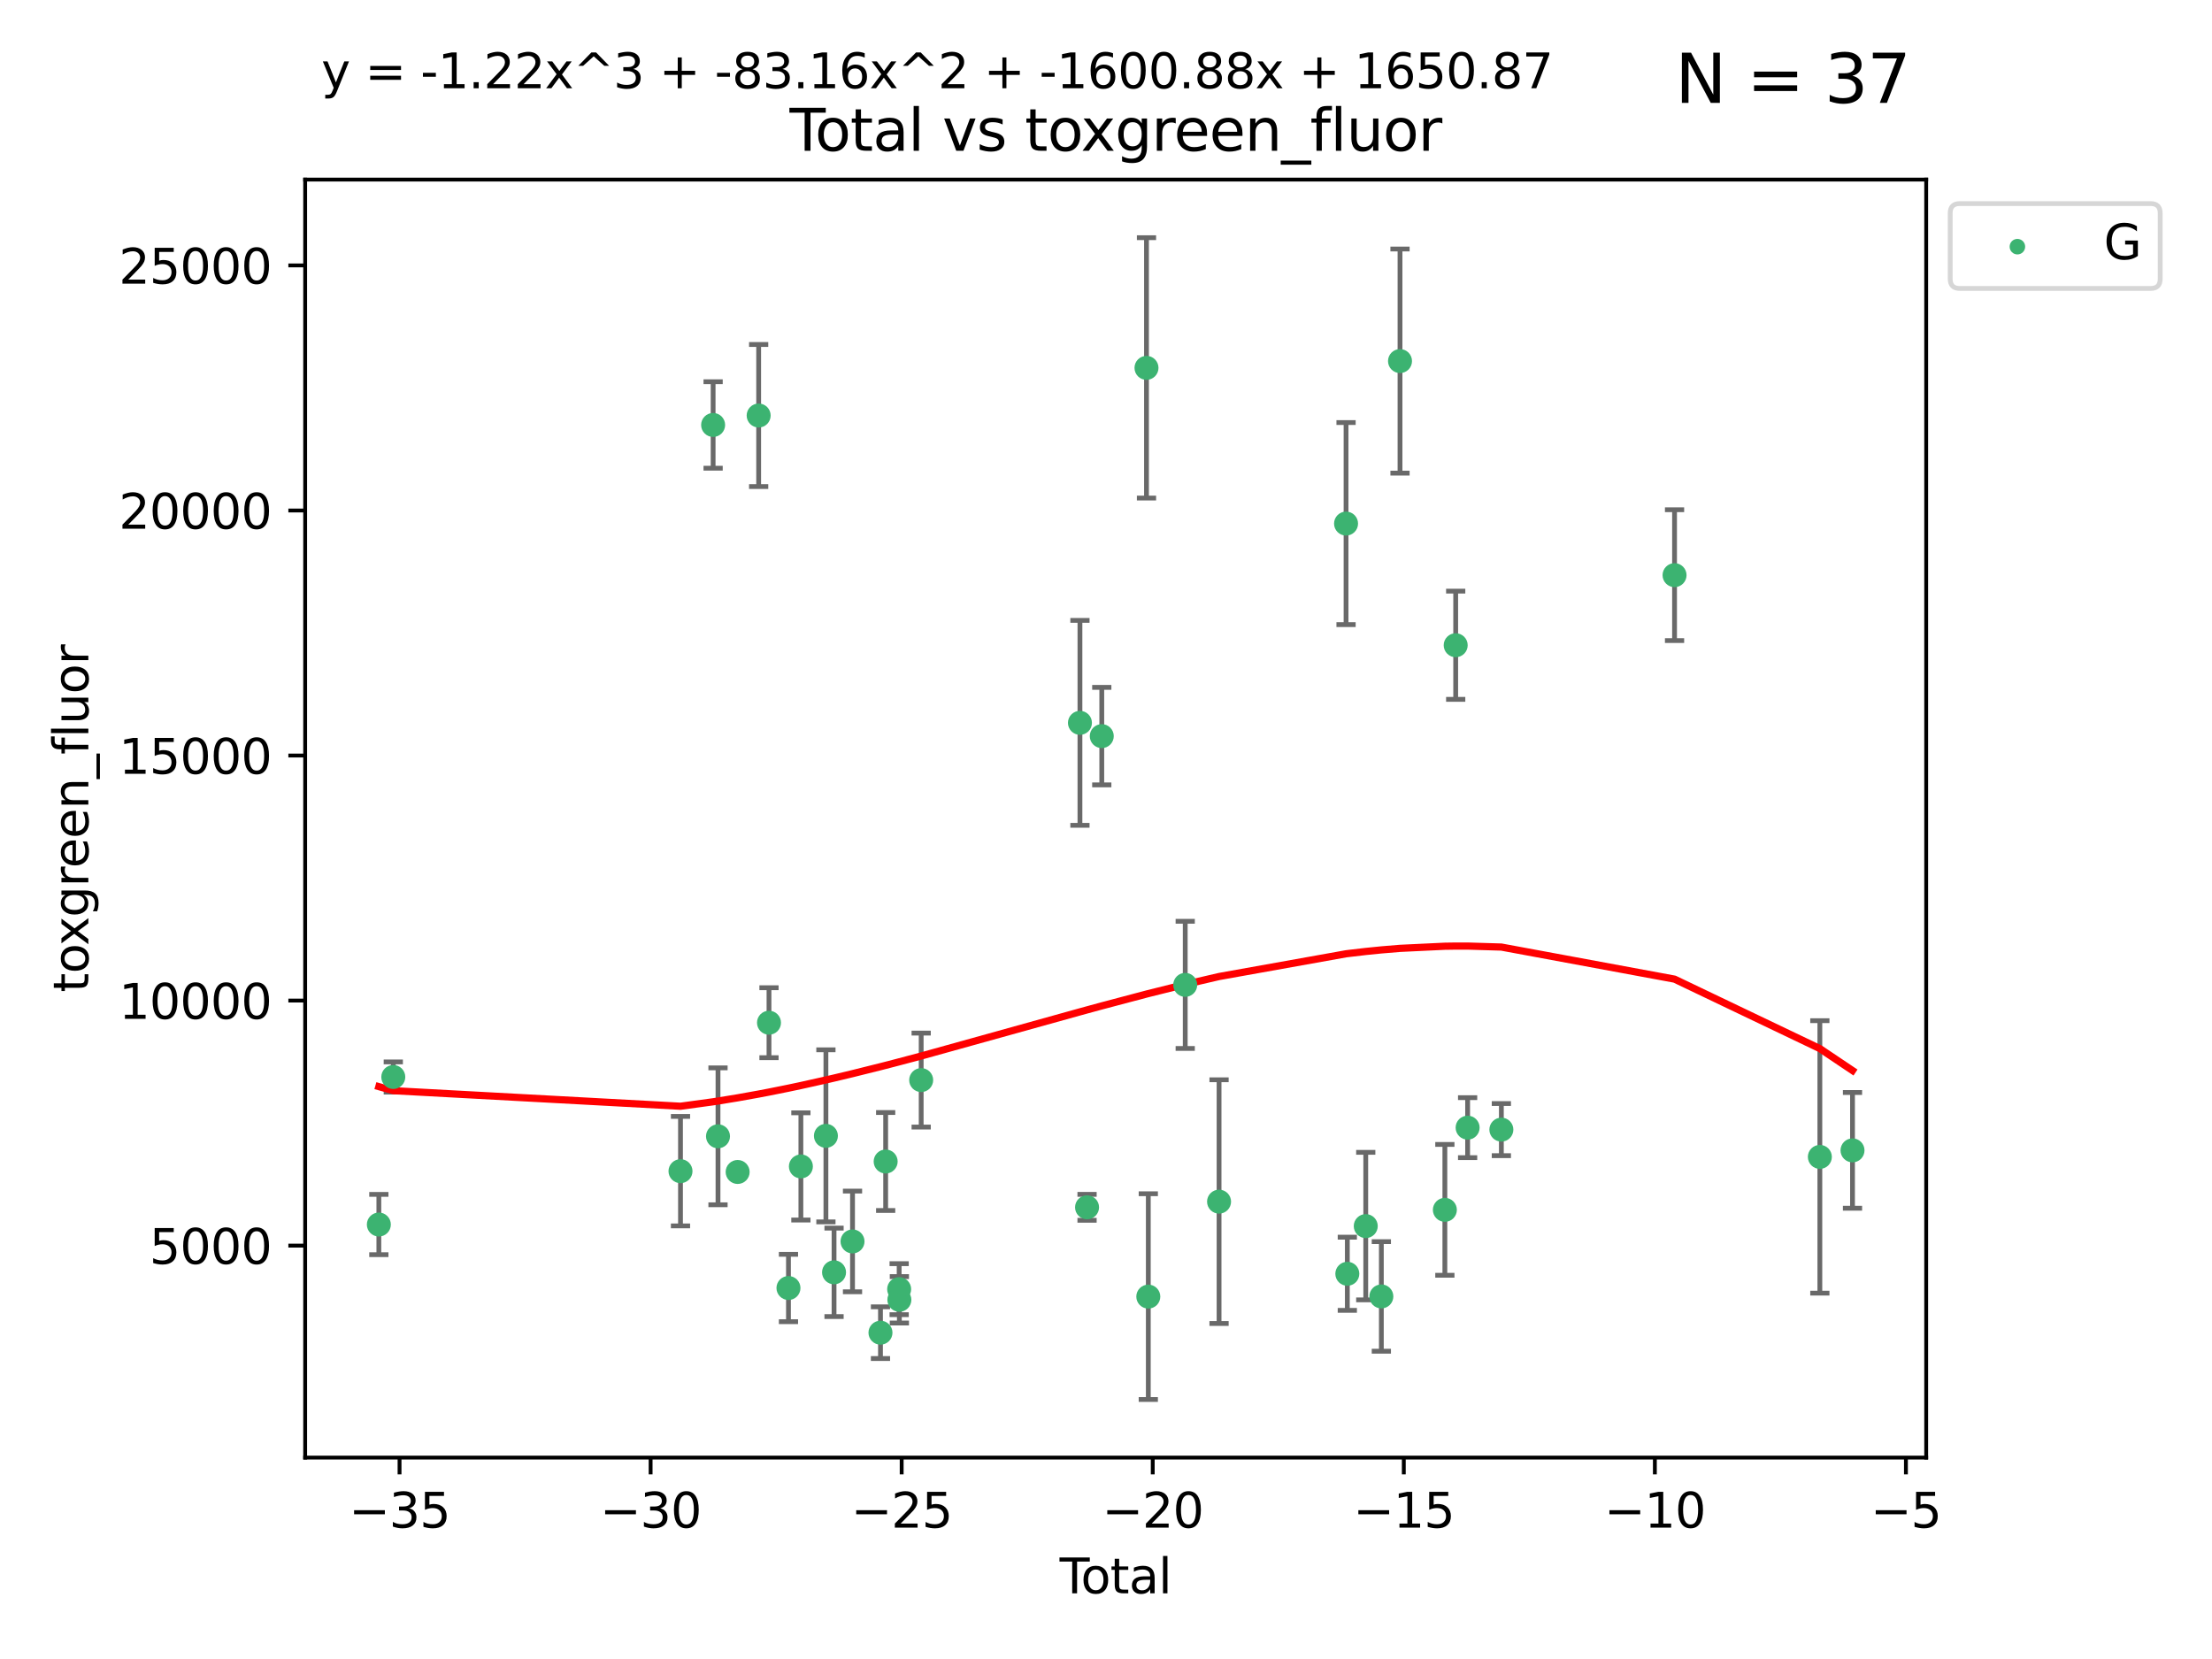 <?xml version="1.0" encoding="utf-8" standalone="no"?>
<!DOCTYPE svg PUBLIC "-//W3C//DTD SVG 1.1//EN"
  "http://www.w3.org/Graphics/SVG/1.1/DTD/svg11.dtd">
<svg xmlns:xlink="http://www.w3.org/1999/xlink" width="460.8pt" height="345.6pt" viewBox="0 0 460.8 345.6" xmlns="http://www.w3.org/2000/svg" version="1.1">
 <defs>
  <style type="text/css">*{stroke-linejoin: round; stroke-linecap: butt}</style>
 </defs>
 <g id="figure_1">
  <g id="patch_1">
   <path d="M 0 345.6 
L 460.8 345.6 
L 460.8 0 
L 0 0 
z
" style="fill: #ffffff"/>
  </g>
  <g id="axes_1">
   <g id="patch_2">
    <path d="M 63.571 303.64 
L 401.26 303.64 
L 401.26 37.411 
L 63.571 37.411 
z
" style="fill: #ffffff"/>
   </g>
   <g id="PathCollection_1">
    <defs>
     <path id="mc16c657d2b" d="M 0 1.118 
C 0.297 1.118 0.581 1 0.791 0.791 
C 1 0.581 1.118 0.297 1.118 0 
C 1.118 -0.297 1 -0.581 0.791 -0.791 
C 0.581 -1 0.297 -1.118 0 -1.118 
C -0.297 -1.118 -0.581 -1 -0.791 -0.791 
C -1 -0.581 -1.118 -0.297 -1.118 0 
C -1.118 0.297 -1 0.581 -0.791 0.791 
C -0.581 1 -0.297 1.118 0 1.118 
z
" style="stroke: #3cb371"/>
    </defs>
    <g clip-path="url(#p26bf1cba17)">
     <use xlink:href="#mc16c657d2b" x="78.921" y="255.092" style="fill: #3cb371; stroke: #3cb371"/>
     <use xlink:href="#mc16c657d2b" x="81.93" y="224.358" style="fill: #3cb371; stroke: #3cb371"/>
     <use xlink:href="#mc16c657d2b" x="141.76" y="243.976" style="fill: #3cb371; stroke: #3cb371"/>
     <use xlink:href="#mc16c657d2b" x="148.556" y="88.526" style="fill: #3cb371; stroke: #3cb371"/>
     <use xlink:href="#mc16c657d2b" x="149.573" y="236.713" style="fill: #3cb371; stroke: #3cb371"/>
     <use xlink:href="#mc16c657d2b" x="153.665" y="244.142" style="fill: #3cb371; stroke: #3cb371"/>
     <use xlink:href="#mc16c657d2b" x="158.042" y="86.56" style="fill: #3cb371; stroke: #3cb371"/>
     <use xlink:href="#mc16c657d2b" x="160.196" y="213.05" style="fill: #3cb371; stroke: #3cb371"/>
     <use xlink:href="#mc16c657d2b" x="164.252" y="268.315" style="fill: #3cb371; stroke: #3cb371"/>
     <use xlink:href="#mc16c657d2b" x="166.84" y="242.987" style="fill: #3cb371; stroke: #3cb371"/>
     <use xlink:href="#mc16c657d2b" x="172.053" y="236.618" style="fill: #3cb371; stroke: #3cb371"/>
     <use xlink:href="#mc16c657d2b" x="173.747" y="265.048" style="fill: #3cb371; stroke: #3cb371"/>
     <use xlink:href="#mc16c657d2b" x="177.596" y="258.614" style="fill: #3cb371; stroke: #3cb371"/>
     <use xlink:href="#mc16c657d2b" x="183.419" y="277.623" style="fill: #3cb371; stroke: #3cb371"/>
     <use xlink:href="#mc16c657d2b" x="184.499" y="241.963" style="fill: #3cb371; stroke: #3cb371"/>
     <use xlink:href="#mc16c657d2b" x="187.311" y="268.556" style="fill: #3cb371; stroke: #3cb371"/>
     <use xlink:href="#mc16c657d2b" x="187.355" y="270.773" style="fill: #3cb371; stroke: #3cb371"/>
     <use xlink:href="#mc16c657d2b" x="191.898" y="225.001" style="fill: #3cb371; stroke: #3cb371"/>
     <use xlink:href="#mc16c657d2b" x="224.972" y="150.582" style="fill: #3cb371; stroke: #3cb371"/>
     <use xlink:href="#mc16c657d2b" x="226.453" y="251.506" style="fill: #3cb371; stroke: #3cb371"/>
     <use xlink:href="#mc16c657d2b" x="229.52" y="153.348" style="fill: #3cb371; stroke: #3cb371"/>
     <use xlink:href="#mc16c657d2b" x="238.835" y="76.634" style="fill: #3cb371; stroke: #3cb371"/>
     <use xlink:href="#mc16c657d2b" x="239.213" y="270.106" style="fill: #3cb371; stroke: #3cb371"/>
     <use xlink:href="#mc16c657d2b" x="246.904" y="205.165" style="fill: #3cb371; stroke: #3cb371"/>
     <use xlink:href="#mc16c657d2b" x="253.952" y="250.324" style="fill: #3cb371; stroke: #3cb371"/>
     <use xlink:href="#mc16c657d2b" x="280.407" y="109.072" style="fill: #3cb371; stroke: #3cb371"/>
     <use xlink:href="#mc16c657d2b" x="280.673" y="265.351" style="fill: #3cb371; stroke: #3cb371"/>
     <use xlink:href="#mc16c657d2b" x="284.511" y="255.417" style="fill: #3cb371; stroke: #3cb371"/>
     <use xlink:href="#mc16c657d2b" x="287.76" y="270.07" style="fill: #3cb371; stroke: #3cb371"/>
     <use xlink:href="#mc16c657d2b" x="291.648" y="75.219" style="fill: #3cb371; stroke: #3cb371"/>
     <use xlink:href="#mc16c657d2b" x="300.991" y="252.032" style="fill: #3cb371; stroke: #3cb371"/>
     <use xlink:href="#mc16c657d2b" x="303.248" y="134.414" style="fill: #3cb371; stroke: #3cb371"/>
     <use xlink:href="#mc16c657d2b" x="305.733" y="234.911" style="fill: #3cb371; stroke: #3cb371"/>
     <use xlink:href="#mc16c657d2b" x="312.761" y="235.32" style="fill: #3cb371; stroke: #3cb371"/>
     <use xlink:href="#mc16c657d2b" x="348.839" y="119.815" style="fill: #3cb371; stroke: #3cb371"/>
     <use xlink:href="#mc16c657d2b" x="379.109" y="241.003" style="fill: #3cb371; stroke: #3cb371"/>
     <use xlink:href="#mc16c657d2b" x="385.911" y="239.643" style="fill: #3cb371; stroke: #3cb371"/>
    </g>
   </g>
   <g id="matplotlib.axis_1">
    <g id="xtick_1">
     <g id="line2d_1">
      <defs>
       <path id="m0d7cc817d5" d="M 0 0 
L 0 3.5 
" style="stroke: #000000; stroke-width: 0.8"/>
      </defs>
      <g>
       <use xlink:href="#m0d7cc817d5" x="83.232" y="303.64" style="stroke: #000000; stroke-width: 0.8"/>
      </g>
     </g>
     <g id="text_1">
      <!-- −35 -->
      <g transform="translate(72.68 318.238)scale(0.1 -0.1)">
       <defs>
        <path id="DejaVuSans-2212" d="M 678 2272 
L 4684 2272 
L 4684 1741 
L 678 1741 
L 678 2272 
z
" transform="scale(0.016)"/>
        <path id="DejaVuSans-33" d="M 2597 2516 
Q 3050 2419 3304 2112 
Q 3559 1806 3559 1356 
Q 3559 666 3084 287 
Q 2609 -91 1734 -91 
Q 1441 -91 1130 -33 
Q 819 25 488 141 
L 488 750 
Q 750 597 1062 519 
Q 1375 441 1716 441 
Q 2309 441 2620 675 
Q 2931 909 2931 1356 
Q 2931 1769 2642 2001 
Q 2353 2234 1838 2234 
L 1294 2234 
L 1294 2753 
L 1863 2753 
Q 2328 2753 2575 2939 
Q 2822 3125 2822 3475 
Q 2822 3834 2567 4026 
Q 2313 4219 1838 4219 
Q 1578 4219 1281 4162 
Q 984 4106 628 3988 
L 628 4550 
Q 988 4650 1302 4700 
Q 1616 4750 1894 4750 
Q 2613 4750 3031 4423 
Q 3450 4097 3450 3541 
Q 3450 3153 3228 2886 
Q 3006 2619 2597 2516 
z
" transform="scale(0.016)"/>
        <path id="DejaVuSans-35" d="M 691 4666 
L 3169 4666 
L 3169 4134 
L 1269 4134 
L 1269 2991 
Q 1406 3038 1543 3061 
Q 1681 3084 1819 3084 
Q 2600 3084 3056 2656 
Q 3513 2228 3513 1497 
Q 3513 744 3044 326 
Q 2575 -91 1722 -91 
Q 1428 -91 1123 -41 
Q 819 9 494 109 
L 494 744 
Q 775 591 1075 516 
Q 1375 441 1709 441 
Q 2250 441 2565 725 
Q 2881 1009 2881 1497 
Q 2881 1984 2565 2268 
Q 2250 2553 1709 2553 
Q 1456 2553 1204 2497 
Q 953 2441 691 2322 
L 691 4666 
z
" transform="scale(0.016)"/>
       </defs>
       <use xlink:href="#DejaVuSans-2212"/>
       <use xlink:href="#DejaVuSans-33" x="83.789"/>
       <use xlink:href="#DejaVuSans-35" x="147.412"/>
      </g>
     </g>
    </g>
    <g id="xtick_2">
     <g id="line2d_2">
      <g>
       <use xlink:href="#m0d7cc817d5" x="135.534" y="303.64" style="stroke: #000000; stroke-width: 0.8"/>
      </g>
     </g>
     <g id="text_2">
      <!-- −30 -->
      <g transform="translate(124.981 318.238)scale(0.1 -0.1)">
       <defs>
        <path id="DejaVuSans-30" d="M 2034 4250 
Q 1547 4250 1301 3770 
Q 1056 3291 1056 2328 
Q 1056 1369 1301 889 
Q 1547 409 2034 409 
Q 2525 409 2770 889 
Q 3016 1369 3016 2328 
Q 3016 3291 2770 3770 
Q 2525 4250 2034 4250 
z
M 2034 4750 
Q 2819 4750 3233 4129 
Q 3647 3509 3647 2328 
Q 3647 1150 3233 529 
Q 2819 -91 2034 -91 
Q 1250 -91 836 529 
Q 422 1150 422 2328 
Q 422 3509 836 4129 
Q 1250 4750 2034 4750 
z
" transform="scale(0.016)"/>
       </defs>
       <use xlink:href="#DejaVuSans-2212"/>
       <use xlink:href="#DejaVuSans-33" x="83.789"/>
       <use xlink:href="#DejaVuSans-30" x="147.412"/>
      </g>
     </g>
    </g>
    <g id="xtick_3">
     <g id="line2d_3">
      <g>
       <use xlink:href="#m0d7cc817d5" x="187.835" y="303.64" style="stroke: #000000; stroke-width: 0.8"/>
      </g>
     </g>
     <g id="text_3">
      <!-- −25 -->
      <g transform="translate(177.283 318.238)scale(0.1 -0.1)">
       <defs>
        <path id="DejaVuSans-32" d="M 1228 531 
L 3431 531 
L 3431 0 
L 469 0 
L 469 531 
Q 828 903 1448 1529 
Q 2069 2156 2228 2338 
Q 2531 2678 2651 2914 
Q 2772 3150 2772 3378 
Q 2772 3750 2511 3984 
Q 2250 4219 1831 4219 
Q 1534 4219 1204 4116 
Q 875 4013 500 3803 
L 500 4441 
Q 881 4594 1212 4672 
Q 1544 4750 1819 4750 
Q 2544 4750 2975 4387 
Q 3406 4025 3406 3419 
Q 3406 3131 3298 2873 
Q 3191 2616 2906 2266 
Q 2828 2175 2409 1742 
Q 1991 1309 1228 531 
z
" transform="scale(0.016)"/>
       </defs>
       <use xlink:href="#DejaVuSans-2212"/>
       <use xlink:href="#DejaVuSans-32" x="83.789"/>
       <use xlink:href="#DejaVuSans-35" x="147.412"/>
      </g>
     </g>
    </g>
    <g id="xtick_4">
     <g id="line2d_4">
      <g>
       <use xlink:href="#m0d7cc817d5" x="240.136" y="303.64" style="stroke: #000000; stroke-width: 0.8"/>
      </g>
     </g>
     <g id="text_4">
      <!-- −20 -->
      <g transform="translate(229.584 318.238)scale(0.1 -0.1)">
       <use xlink:href="#DejaVuSans-2212"/>
       <use xlink:href="#DejaVuSans-32" x="83.789"/>
       <use xlink:href="#DejaVuSans-30" x="147.412"/>
      </g>
     </g>
    </g>
    <g id="xtick_5">
     <g id="line2d_5">
      <g>
       <use xlink:href="#m0d7cc817d5" x="292.437" y="303.64" style="stroke: #000000; stroke-width: 0.8"/>
      </g>
     </g>
     <g id="text_5">
      <!-- −15 -->
      <g transform="translate(281.885 318.238)scale(0.1 -0.1)">
       <defs>
        <path id="DejaVuSans-31" d="M 794 531 
L 1825 531 
L 1825 4091 
L 703 3866 
L 703 4441 
L 1819 4666 
L 2450 4666 
L 2450 531 
L 3481 531 
L 3481 0 
L 794 0 
L 794 531 
z
" transform="scale(0.016)"/>
       </defs>
       <use xlink:href="#DejaVuSans-2212"/>
       <use xlink:href="#DejaVuSans-31" x="83.789"/>
       <use xlink:href="#DejaVuSans-35" x="147.412"/>
      </g>
     </g>
    </g>
    <g id="xtick_6">
     <g id="line2d_6">
      <g>
       <use xlink:href="#m0d7cc817d5" x="344.739" y="303.64" style="stroke: #000000; stroke-width: 0.8"/>
      </g>
     </g>
     <g id="text_6">
      <!-- −10 -->
      <g transform="translate(334.186 318.238)scale(0.1 -0.1)">
       <use xlink:href="#DejaVuSans-2212"/>
       <use xlink:href="#DejaVuSans-31" x="83.789"/>
       <use xlink:href="#DejaVuSans-30" x="147.412"/>
      </g>
     </g>
    </g>
    <g id="xtick_7">
     <g id="line2d_7">
      <g>
       <use xlink:href="#m0d7cc817d5" x="397.04" y="303.64" style="stroke: #000000; stroke-width: 0.8"/>
      </g>
     </g>
     <g id="text_7">
      <!-- −5 -->
      <g transform="translate(389.669 318.238)scale(0.1 -0.1)">
       <use xlink:href="#DejaVuSans-2212"/>
       <use xlink:href="#DejaVuSans-35" x="83.789"/>
      </g>
     </g>
    </g>
    <g id="text_8">
     <!-- Total -->
     <g transform="translate(220.739 331.917)scale(0.1 -0.1)">
      <defs>
       <path id="DejaVuSans-54" d="M -19 4666 
L 3928 4666 
L 3928 4134 
L 2272 4134 
L 2272 0 
L 1638 0 
L 1638 4134 
L -19 4134 
L -19 4666 
z
" transform="scale(0.016)"/>
       <path id="DejaVuSans-6f" d="M 1959 3097 
Q 1497 3097 1228 2736 
Q 959 2375 959 1747 
Q 959 1119 1226 758 
Q 1494 397 1959 397 
Q 2419 397 2687 759 
Q 2956 1122 2956 1747 
Q 2956 2369 2687 2733 
Q 2419 3097 1959 3097 
z
M 1959 3584 
Q 2709 3584 3137 3096 
Q 3566 2609 3566 1747 
Q 3566 888 3137 398 
Q 2709 -91 1959 -91 
Q 1206 -91 779 398 
Q 353 888 353 1747 
Q 353 2609 779 3096 
Q 1206 3584 1959 3584 
z
" transform="scale(0.016)"/>
       <path id="DejaVuSans-74" d="M 1172 4494 
L 1172 3500 
L 2356 3500 
L 2356 3053 
L 1172 3053 
L 1172 1153 
Q 1172 725 1289 603 
Q 1406 481 1766 481 
L 2356 481 
L 2356 0 
L 1766 0 
Q 1100 0 847 248 
Q 594 497 594 1153 
L 594 3053 
L 172 3053 
L 172 3500 
L 594 3500 
L 594 4494 
L 1172 4494 
z
" transform="scale(0.016)"/>
       <path id="DejaVuSans-61" d="M 2194 1759 
Q 1497 1759 1228 1600 
Q 959 1441 959 1056 
Q 959 750 1161 570 
Q 1363 391 1709 391 
Q 2188 391 2477 730 
Q 2766 1069 2766 1631 
L 2766 1759 
L 2194 1759 
z
M 3341 1997 
L 3341 0 
L 2766 0 
L 2766 531 
Q 2569 213 2275 61 
Q 1981 -91 1556 -91 
Q 1019 -91 701 211 
Q 384 513 384 1019 
Q 384 1609 779 1909 
Q 1175 2209 1959 2209 
L 2766 2209 
L 2766 2266 
Q 2766 2663 2505 2880 
Q 2244 3097 1772 3097 
Q 1472 3097 1187 3025 
Q 903 2953 641 2809 
L 641 3341 
Q 956 3463 1253 3523 
Q 1550 3584 1831 3584 
Q 2591 3584 2966 3190 
Q 3341 2797 3341 1997 
z
" transform="scale(0.016)"/>
       <path id="DejaVuSans-6c" d="M 603 4863 
L 1178 4863 
L 1178 0 
L 603 0 
L 603 4863 
z
" transform="scale(0.016)"/>
      </defs>
      <use xlink:href="#DejaVuSans-54"/>
      <use xlink:href="#DejaVuSans-6f" x="44.084"/>
      <use xlink:href="#DejaVuSans-74" x="105.266"/>
      <use xlink:href="#DejaVuSans-61" x="144.475"/>
      <use xlink:href="#DejaVuSans-6c" x="205.754"/>
     </g>
    </g>
   </g>
   <g id="matplotlib.axis_2">
    <g id="ytick_1">
     <g id="line2d_8">
      <defs>
       <path id="m93c03d8b2a" d="M 0 0 
L -3.5 0 
" style="stroke: #000000; stroke-width: 0.8"/>
      </defs>
      <g>
       <use xlink:href="#m93c03d8b2a" x="63.571" y="259.485" style="stroke: #000000; stroke-width: 0.8"/>
      </g>
     </g>
     <g id="text_9">
      <!-- 5000 -->
      <g transform="translate(31.121 263.284)scale(0.1 -0.1)">
       <use xlink:href="#DejaVuSans-35"/>
       <use xlink:href="#DejaVuSans-30" x="63.623"/>
       <use xlink:href="#DejaVuSans-30" x="127.246"/>
       <use xlink:href="#DejaVuSans-30" x="190.869"/>
      </g>
     </g>
    </g>
    <g id="ytick_2">
     <g id="line2d_9">
      <g>
       <use xlink:href="#m93c03d8b2a" x="63.571" y="208.437" style="stroke: #000000; stroke-width: 0.8"/>
      </g>
     </g>
     <g id="text_10">
      <!-- 10000 -->
      <g transform="translate(24.759 212.237)scale(0.1 -0.1)">
       <use xlink:href="#DejaVuSans-31"/>
       <use xlink:href="#DejaVuSans-30" x="63.623"/>
       <use xlink:href="#DejaVuSans-30" x="127.246"/>
       <use xlink:href="#DejaVuSans-30" x="190.869"/>
       <use xlink:href="#DejaVuSans-30" x="254.492"/>
      </g>
     </g>
    </g>
    <g id="ytick_3">
     <g id="line2d_10">
      <g>
       <use xlink:href="#m93c03d8b2a" x="63.571" y="157.39" style="stroke: #000000; stroke-width: 0.8"/>
      </g>
     </g>
     <g id="text_11">
      <!-- 15000 -->
      <g transform="translate(24.759 161.189)scale(0.1 -0.1)">
       <use xlink:href="#DejaVuSans-31"/>
       <use xlink:href="#DejaVuSans-35" x="63.623"/>
       <use xlink:href="#DejaVuSans-30" x="127.246"/>
       <use xlink:href="#DejaVuSans-30" x="190.869"/>
       <use xlink:href="#DejaVuSans-30" x="254.492"/>
      </g>
     </g>
    </g>
    <g id="ytick_4">
     <g id="line2d_11">
      <g>
       <use xlink:href="#m93c03d8b2a" x="63.571" y="106.342" style="stroke: #000000; stroke-width: 0.8"/>
      </g>
     </g>
     <g id="text_12">
      <!-- 20000 -->
      <g transform="translate(24.759 110.141)scale(0.1 -0.1)">
       <use xlink:href="#DejaVuSans-32"/>
       <use xlink:href="#DejaVuSans-30" x="63.623"/>
       <use xlink:href="#DejaVuSans-30" x="127.246"/>
       <use xlink:href="#DejaVuSans-30" x="190.869"/>
       <use xlink:href="#DejaVuSans-30" x="254.492"/>
      </g>
     </g>
    </g>
    <g id="ytick_5">
     <g id="line2d_12">
      <g>
       <use xlink:href="#m93c03d8b2a" x="63.571" y="55.294" style="stroke: #000000; stroke-width: 0.8"/>
      </g>
     </g>
     <g id="text_13">
      <!-- 25000 -->
      <g transform="translate(24.759 59.093)scale(0.1 -0.1)">
       <use xlink:href="#DejaVuSans-32"/>
       <use xlink:href="#DejaVuSans-35" x="63.623"/>
       <use xlink:href="#DejaVuSans-30" x="127.246"/>
       <use xlink:href="#DejaVuSans-30" x="190.869"/>
       <use xlink:href="#DejaVuSans-30" x="254.492"/>
      </g>
     </g>
    </g>
    <g id="text_14">
     <!-- toxgreen_fluor -->
     <g transform="translate(18.401 206.72)rotate(-90)scale(0.1 -0.1)">
      <defs>
       <path id="DejaVuSans-78" d="M 3513 3500 
L 2247 1797 
L 3578 0 
L 2900 0 
L 1881 1375 
L 863 0 
L 184 0 
L 1544 1831 
L 300 3500 
L 978 3500 
L 1906 2253 
L 2834 3500 
L 3513 3500 
z
" transform="scale(0.016)"/>
       <path id="DejaVuSans-67" d="M 2906 1791 
Q 2906 2416 2648 2759 
Q 2391 3103 1925 3103 
Q 1463 3103 1205 2759 
Q 947 2416 947 1791 
Q 947 1169 1205 825 
Q 1463 481 1925 481 
Q 2391 481 2648 825 
Q 2906 1169 2906 1791 
z
M 3481 434 
Q 3481 -459 3084 -895 
Q 2688 -1331 1869 -1331 
Q 1566 -1331 1297 -1286 
Q 1028 -1241 775 -1147 
L 775 -588 
Q 1028 -725 1275 -790 
Q 1522 -856 1778 -856 
Q 2344 -856 2625 -561 
Q 2906 -266 2906 331 
L 2906 616 
Q 2728 306 2450 153 
Q 2172 0 1784 0 
Q 1141 0 747 490 
Q 353 981 353 1791 
Q 353 2603 747 3093 
Q 1141 3584 1784 3584 
Q 2172 3584 2450 3431 
Q 2728 3278 2906 2969 
L 2906 3500 
L 3481 3500 
L 3481 434 
z
" transform="scale(0.016)"/>
       <path id="DejaVuSans-72" d="M 2631 2963 
Q 2534 3019 2420 3045 
Q 2306 3072 2169 3072 
Q 1681 3072 1420 2755 
Q 1159 2438 1159 1844 
L 1159 0 
L 581 0 
L 581 3500 
L 1159 3500 
L 1159 2956 
Q 1341 3275 1631 3429 
Q 1922 3584 2338 3584 
Q 2397 3584 2469 3576 
Q 2541 3569 2628 3553 
L 2631 2963 
z
" transform="scale(0.016)"/>
       <path id="DejaVuSans-65" d="M 3597 1894 
L 3597 1613 
L 953 1613 
Q 991 1019 1311 708 
Q 1631 397 2203 397 
Q 2534 397 2845 478 
Q 3156 559 3463 722 
L 3463 178 
Q 3153 47 2828 -22 
Q 2503 -91 2169 -91 
Q 1331 -91 842 396 
Q 353 884 353 1716 
Q 353 2575 817 3079 
Q 1281 3584 2069 3584 
Q 2775 3584 3186 3129 
Q 3597 2675 3597 1894 
z
M 3022 2063 
Q 3016 2534 2758 2815 
Q 2500 3097 2075 3097 
Q 1594 3097 1305 2825 
Q 1016 2553 972 2059 
L 3022 2063 
z
" transform="scale(0.016)"/>
       <path id="DejaVuSans-6e" d="M 3513 2113 
L 3513 0 
L 2938 0 
L 2938 2094 
Q 2938 2591 2744 2837 
Q 2550 3084 2163 3084 
Q 1697 3084 1428 2787 
Q 1159 2491 1159 1978 
L 1159 0 
L 581 0 
L 581 3500 
L 1159 3500 
L 1159 2956 
Q 1366 3272 1645 3428 
Q 1925 3584 2291 3584 
Q 2894 3584 3203 3211 
Q 3513 2838 3513 2113 
z
" transform="scale(0.016)"/>
       <path id="DejaVuSans-5f" d="M 3263 -1063 
L 3263 -1509 
L -63 -1509 
L -63 -1063 
L 3263 -1063 
z
" transform="scale(0.016)"/>
       <path id="DejaVuSans-66" d="M 2375 4863 
L 2375 4384 
L 1825 4384 
Q 1516 4384 1395 4259 
Q 1275 4134 1275 3809 
L 1275 3500 
L 2222 3500 
L 2222 3053 
L 1275 3053 
L 1275 0 
L 697 0 
L 697 3053 
L 147 3053 
L 147 3500 
L 697 3500 
L 697 3744 
Q 697 4328 969 4595 
Q 1241 4863 1831 4863 
L 2375 4863 
z
" transform="scale(0.016)"/>
       <path id="DejaVuSans-75" d="M 544 1381 
L 544 3500 
L 1119 3500 
L 1119 1403 
Q 1119 906 1312 657 
Q 1506 409 1894 409 
Q 2359 409 2629 706 
Q 2900 1003 2900 1516 
L 2900 3500 
L 3475 3500 
L 3475 0 
L 2900 0 
L 2900 538 
Q 2691 219 2414 64 
Q 2138 -91 1772 -91 
Q 1169 -91 856 284 
Q 544 659 544 1381 
z
M 1991 3584 
L 1991 3584 
z
" transform="scale(0.016)"/>
      </defs>
      <use xlink:href="#DejaVuSans-74"/>
      <use xlink:href="#DejaVuSans-6f" x="39.209"/>
      <use xlink:href="#DejaVuSans-78" x="97.266"/>
      <use xlink:href="#DejaVuSans-67" x="156.445"/>
      <use xlink:href="#DejaVuSans-72" x="219.922"/>
      <use xlink:href="#DejaVuSans-65" x="258.785"/>
      <use xlink:href="#DejaVuSans-65" x="320.309"/>
      <use xlink:href="#DejaVuSans-6e" x="381.832"/>
      <use xlink:href="#DejaVuSans-5f" x="445.211"/>
      <use xlink:href="#DejaVuSans-66" x="495.211"/>
      <use xlink:href="#DejaVuSans-6c" x="530.416"/>
      <use xlink:href="#DejaVuSans-75" x="558.199"/>
      <use xlink:href="#DejaVuSans-6f" x="621.578"/>
      <use xlink:href="#DejaVuSans-72" x="682.76"/>
     </g>
    </g>
   </g>
   <g id="LineCollection_1">
    <path d="M 78.921 261.37 
L 78.921 248.815 
" clip-path="url(#p26bf1cba17)" style="fill: none; stroke: #696969"/>
    <path d="M 81.93 227.503 
L 81.93 221.213 
" clip-path="url(#p26bf1cba17)" style="fill: none; stroke: #696969"/>
    <path d="M 141.76 255.379 
L 141.76 232.572 
" clip-path="url(#p26bf1cba17)" style="fill: none; stroke: #696969"/>
    <path d="M 148.556 97.533 
L 148.556 79.518 
" clip-path="url(#p26bf1cba17)" style="fill: none; stroke: #696969"/>
    <path d="M 149.573 250.973 
L 149.573 222.452 
" clip-path="url(#p26bf1cba17)" style="fill: none; stroke: #696969"/>
    <path d="M 153.665 245.009 
L 153.665 243.275 
" clip-path="url(#p26bf1cba17)" style="fill: none; stroke: #696969"/>
    <path d="M 158.042 101.358 
L 158.042 71.762 
" clip-path="url(#p26bf1cba17)" style="fill: none; stroke: #696969"/>
    <path d="M 160.196 220.338 
L 160.196 205.763 
" clip-path="url(#p26bf1cba17)" style="fill: none; stroke: #696969"/>
    <path d="M 164.252 275.332 
L 164.252 261.297 
" clip-path="url(#p26bf1cba17)" style="fill: none; stroke: #696969"/>
    <path d="M 166.84 254.152 
L 166.84 231.823 
" clip-path="url(#p26bf1cba17)" style="fill: none; stroke: #696969"/>
    <path d="M 172.053 254.539 
L 172.053 218.697 
" clip-path="url(#p26bf1cba17)" style="fill: none; stroke: #696969"/>
    <path d="M 173.747 274.259 
L 173.747 255.837 
" clip-path="url(#p26bf1cba17)" style="fill: none; stroke: #696969"/>
    <path d="M 177.596 269.104 
L 177.596 248.125 
" clip-path="url(#p26bf1cba17)" style="fill: none; stroke: #696969"/>
    <path d="M 183.419 283.007 
L 183.419 272.238 
" clip-path="url(#p26bf1cba17)" style="fill: none; stroke: #696969"/>
    <path d="M 184.499 252.171 
L 184.499 231.755 
" clip-path="url(#p26bf1cba17)" style="fill: none; stroke: #696969"/>
    <path d="M 187.311 273.867 
L 187.311 263.245 
" clip-path="url(#p26bf1cba17)" style="fill: none; stroke: #696969"/>
    <path d="M 187.355 275.609 
L 187.355 265.938 
" clip-path="url(#p26bf1cba17)" style="fill: none; stroke: #696969"/>
    <path d="M 191.898 234.788 
L 191.898 215.213 
" clip-path="url(#p26bf1cba17)" style="fill: none; stroke: #696969"/>
    <path d="M 224.972 171.929 
L 224.972 129.235 
" clip-path="url(#p26bf1cba17)" style="fill: none; stroke: #696969"/>
    <path d="M 226.453 254.204 
L 226.453 248.809 
" clip-path="url(#p26bf1cba17)" style="fill: none; stroke: #696969"/>
    <path d="M 229.52 163.505 
L 229.52 143.191 
" clip-path="url(#p26bf1cba17)" style="fill: none; stroke: #696969"/>
    <path d="M 238.835 103.756 
L 238.835 49.513 
" clip-path="url(#p26bf1cba17)" style="fill: none; stroke: #696969"/>
    <path d="M 239.213 291.539 
L 239.213 248.674 
" clip-path="url(#p26bf1cba17)" style="fill: none; stroke: #696969"/>
    <path d="M 246.904 218.413 
L 246.904 191.917 
" clip-path="url(#p26bf1cba17)" style="fill: none; stroke: #696969"/>
    <path d="M 253.952 275.706 
L 253.952 224.942 
" clip-path="url(#p26bf1cba17)" style="fill: none; stroke: #696969"/>
    <path d="M 280.407 130.119 
L 280.407 88.026 
" clip-path="url(#p26bf1cba17)" style="fill: none; stroke: #696969"/>
    <path d="M 280.673 272.971 
L 280.673 257.73 
" clip-path="url(#p26bf1cba17)" style="fill: none; stroke: #696969"/>
    <path d="M 284.511 270.785 
L 284.511 240.05 
" clip-path="url(#p26bf1cba17)" style="fill: none; stroke: #696969"/>
    <path d="M 287.76 281.481 
L 287.76 258.66 
" clip-path="url(#p26bf1cba17)" style="fill: none; stroke: #696969"/>
    <path d="M 291.648 98.563 
L 291.648 51.875 
" clip-path="url(#p26bf1cba17)" style="fill: none; stroke: #696969"/>
    <path d="M 300.991 265.661 
L 300.991 238.404 
" clip-path="url(#p26bf1cba17)" style="fill: none; stroke: #696969"/>
    <path d="M 303.248 145.688 
L 303.248 123.14 
" clip-path="url(#p26bf1cba17)" style="fill: none; stroke: #696969"/>
    <path d="M 305.733 241.16 
L 305.733 228.663 
" clip-path="url(#p26bf1cba17)" style="fill: none; stroke: #696969"/>
    <path d="M 312.761 240.747 
L 312.761 229.893 
" clip-path="url(#p26bf1cba17)" style="fill: none; stroke: #696969"/>
    <path d="M 348.839 133.439 
L 348.839 106.19 
" clip-path="url(#p26bf1cba17)" style="fill: none; stroke: #696969"/>
    <path d="M 379.109 269.381 
L 379.109 212.624 
" clip-path="url(#p26bf1cba17)" style="fill: none; stroke: #696969"/>
    <path d="M 385.911 251.697 
L 385.911 227.588 
" clip-path="url(#p26bf1cba17)" style="fill: none; stroke: #696969"/>
   </g>
   <g id="line2d_13">
    <defs>
     <path id="m1e5beae5a0" d="M 2 0 
L -2 -0 
" style="stroke: #696969"/>
    </defs>
    <g clip-path="url(#p26bf1cba17)">
     <use xlink:href="#m1e5beae5a0" x="78.921" y="261.37" style="fill: #696969; stroke: #696969"/>
     <use xlink:href="#m1e5beae5a0" x="81.93" y="227.503" style="fill: #696969; stroke: #696969"/>
     <use xlink:href="#m1e5beae5a0" x="141.76" y="255.379" style="fill: #696969; stroke: #696969"/>
     <use xlink:href="#m1e5beae5a0" x="148.556" y="97.533" style="fill: #696969; stroke: #696969"/>
     <use xlink:href="#m1e5beae5a0" x="149.573" y="250.973" style="fill: #696969; stroke: #696969"/>
     <use xlink:href="#m1e5beae5a0" x="153.665" y="245.009" style="fill: #696969; stroke: #696969"/>
     <use xlink:href="#m1e5beae5a0" x="158.042" y="101.358" style="fill: #696969; stroke: #696969"/>
     <use xlink:href="#m1e5beae5a0" x="160.196" y="220.338" style="fill: #696969; stroke: #696969"/>
     <use xlink:href="#m1e5beae5a0" x="164.252" y="275.332" style="fill: #696969; stroke: #696969"/>
     <use xlink:href="#m1e5beae5a0" x="166.84" y="254.152" style="fill: #696969; stroke: #696969"/>
     <use xlink:href="#m1e5beae5a0" x="172.053" y="254.539" style="fill: #696969; stroke: #696969"/>
     <use xlink:href="#m1e5beae5a0" x="173.747" y="274.259" style="fill: #696969; stroke: #696969"/>
     <use xlink:href="#m1e5beae5a0" x="177.596" y="269.104" style="fill: #696969; stroke: #696969"/>
     <use xlink:href="#m1e5beae5a0" x="183.419" y="283.007" style="fill: #696969; stroke: #696969"/>
     <use xlink:href="#m1e5beae5a0" x="184.499" y="252.171" style="fill: #696969; stroke: #696969"/>
     <use xlink:href="#m1e5beae5a0" x="187.311" y="273.867" style="fill: #696969; stroke: #696969"/>
     <use xlink:href="#m1e5beae5a0" x="187.355" y="275.609" style="fill: #696969; stroke: #696969"/>
     <use xlink:href="#m1e5beae5a0" x="191.898" y="234.788" style="fill: #696969; stroke: #696969"/>
     <use xlink:href="#m1e5beae5a0" x="224.972" y="171.929" style="fill: #696969; stroke: #696969"/>
     <use xlink:href="#m1e5beae5a0" x="226.453" y="254.204" style="fill: #696969; stroke: #696969"/>
     <use xlink:href="#m1e5beae5a0" x="229.52" y="163.505" style="fill: #696969; stroke: #696969"/>
     <use xlink:href="#m1e5beae5a0" x="238.835" y="103.756" style="fill: #696969; stroke: #696969"/>
     <use xlink:href="#m1e5beae5a0" x="239.213" y="291.539" style="fill: #696969; stroke: #696969"/>
     <use xlink:href="#m1e5beae5a0" x="246.904" y="218.413" style="fill: #696969; stroke: #696969"/>
     <use xlink:href="#m1e5beae5a0" x="253.952" y="275.706" style="fill: #696969; stroke: #696969"/>
     <use xlink:href="#m1e5beae5a0" x="280.407" y="130.119" style="fill: #696969; stroke: #696969"/>
     <use xlink:href="#m1e5beae5a0" x="280.673" y="272.971" style="fill: #696969; stroke: #696969"/>
     <use xlink:href="#m1e5beae5a0" x="284.511" y="270.785" style="fill: #696969; stroke: #696969"/>
     <use xlink:href="#m1e5beae5a0" x="287.76" y="281.481" style="fill: #696969; stroke: #696969"/>
     <use xlink:href="#m1e5beae5a0" x="291.648" y="98.563" style="fill: #696969; stroke: #696969"/>
     <use xlink:href="#m1e5beae5a0" x="300.991" y="265.661" style="fill: #696969; stroke: #696969"/>
     <use xlink:href="#m1e5beae5a0" x="303.248" y="145.688" style="fill: #696969; stroke: #696969"/>
     <use xlink:href="#m1e5beae5a0" x="305.733" y="241.16" style="fill: #696969; stroke: #696969"/>
     <use xlink:href="#m1e5beae5a0" x="312.761" y="240.747" style="fill: #696969; stroke: #696969"/>
     <use xlink:href="#m1e5beae5a0" x="348.839" y="133.439" style="fill: #696969; stroke: #696969"/>
     <use xlink:href="#m1e5beae5a0" x="379.109" y="269.381" style="fill: #696969; stroke: #696969"/>
     <use xlink:href="#m1e5beae5a0" x="385.911" y="251.697" style="fill: #696969; stroke: #696969"/>
    </g>
   </g>
   <g id="line2d_14">
    <g clip-path="url(#p26bf1cba17)">
     <use xlink:href="#m1e5beae5a0" x="78.921" y="248.815" style="fill: #696969; stroke: #696969"/>
     <use xlink:href="#m1e5beae5a0" x="81.93" y="221.213" style="fill: #696969; stroke: #696969"/>
     <use xlink:href="#m1e5beae5a0" x="141.76" y="232.572" style="fill: #696969; stroke: #696969"/>
     <use xlink:href="#m1e5beae5a0" x="148.556" y="79.518" style="fill: #696969; stroke: #696969"/>
     <use xlink:href="#m1e5beae5a0" x="149.573" y="222.452" style="fill: #696969; stroke: #696969"/>
     <use xlink:href="#m1e5beae5a0" x="153.665" y="243.275" style="fill: #696969; stroke: #696969"/>
     <use xlink:href="#m1e5beae5a0" x="158.042" y="71.762" style="fill: #696969; stroke: #696969"/>
     <use xlink:href="#m1e5beae5a0" x="160.196" y="205.763" style="fill: #696969; stroke: #696969"/>
     <use xlink:href="#m1e5beae5a0" x="164.252" y="261.297" style="fill: #696969; stroke: #696969"/>
     <use xlink:href="#m1e5beae5a0" x="166.84" y="231.823" style="fill: #696969; stroke: #696969"/>
     <use xlink:href="#m1e5beae5a0" x="172.053" y="218.697" style="fill: #696969; stroke: #696969"/>
     <use xlink:href="#m1e5beae5a0" x="173.747" y="255.837" style="fill: #696969; stroke: #696969"/>
     <use xlink:href="#m1e5beae5a0" x="177.596" y="248.125" style="fill: #696969; stroke: #696969"/>
     <use xlink:href="#m1e5beae5a0" x="183.419" y="272.238" style="fill: #696969; stroke: #696969"/>
     <use xlink:href="#m1e5beae5a0" x="184.499" y="231.755" style="fill: #696969; stroke: #696969"/>
     <use xlink:href="#m1e5beae5a0" x="187.311" y="263.245" style="fill: #696969; stroke: #696969"/>
     <use xlink:href="#m1e5beae5a0" x="187.355" y="265.938" style="fill: #696969; stroke: #696969"/>
     <use xlink:href="#m1e5beae5a0" x="191.898" y="215.213" style="fill: #696969; stroke: #696969"/>
     <use xlink:href="#m1e5beae5a0" x="224.972" y="129.235" style="fill: #696969; stroke: #696969"/>
     <use xlink:href="#m1e5beae5a0" x="226.453" y="248.809" style="fill: #696969; stroke: #696969"/>
     <use xlink:href="#m1e5beae5a0" x="229.52" y="143.191" style="fill: #696969; stroke: #696969"/>
     <use xlink:href="#m1e5beae5a0" x="238.835" y="49.513" style="fill: #696969; stroke: #696969"/>
     <use xlink:href="#m1e5beae5a0" x="239.213" y="248.674" style="fill: #696969; stroke: #696969"/>
     <use xlink:href="#m1e5beae5a0" x="246.904" y="191.917" style="fill: #696969; stroke: #696969"/>
     <use xlink:href="#m1e5beae5a0" x="253.952" y="224.942" style="fill: #696969; stroke: #696969"/>
     <use xlink:href="#m1e5beae5a0" x="280.407" y="88.026" style="fill: #696969; stroke: #696969"/>
     <use xlink:href="#m1e5beae5a0" x="280.673" y="257.73" style="fill: #696969; stroke: #696969"/>
     <use xlink:href="#m1e5beae5a0" x="284.511" y="240.05" style="fill: #696969; stroke: #696969"/>
     <use xlink:href="#m1e5beae5a0" x="287.76" y="258.66" style="fill: #696969; stroke: #696969"/>
     <use xlink:href="#m1e5beae5a0" x="291.648" y="51.875" style="fill: #696969; stroke: #696969"/>
     <use xlink:href="#m1e5beae5a0" x="300.991" y="238.404" style="fill: #696969; stroke: #696969"/>
     <use xlink:href="#m1e5beae5a0" x="303.248" y="123.14" style="fill: #696969; stroke: #696969"/>
     <use xlink:href="#m1e5beae5a0" x="305.733" y="228.663" style="fill: #696969; stroke: #696969"/>
     <use xlink:href="#m1e5beae5a0" x="312.761" y="229.893" style="fill: #696969; stroke: #696969"/>
     <use xlink:href="#m1e5beae5a0" x="348.839" y="106.19" style="fill: #696969; stroke: #696969"/>
     <use xlink:href="#m1e5beae5a0" x="379.109" y="212.624" style="fill: #696969; stroke: #696969"/>
     <use xlink:href="#m1e5beae5a0" x="385.911" y="227.588" style="fill: #696969; stroke: #696969"/>
    </g>
   </g>
   <g id="line2d_15">
    <path d="M 78.921 226.364 
L 81.93 227.211 
L 141.76 230.45 
L 148.556 229.522 
L 149.573 229.366 
L 153.665 228.697 
L 158.042 227.912 
L 160.196 227.501 
L 164.252 226.684 
L 166.84 226.136 
L 172.053 224.974 
L 173.747 224.581 
L 177.596 223.661 
L 183.419 222.209 
L 184.499 221.932 
L 187.311 221.202 
L 187.355 221.19 
L 191.898 219.985 
L 224.972 210.788 
L 226.453 210.381 
L 229.52 209.545 
L 238.835 207.079 
L 239.213 206.982 
L 246.904 205.066 
L 253.952 203.429 
L 280.407 198.692 
L 280.673 198.658 
L 284.511 198.208 
L 287.76 197.882 
L 291.648 197.56 
L 300.991 197.117 
L 303.248 197.084 
L 305.733 197.083 
L 312.761 197.29 
L 348.839 203.972 
L 379.109 218.445 
L 385.911 223.01 
" clip-path="url(#p26bf1cba17)" style="fill: none; stroke: #ff0000; stroke-width: 1.5; stroke-linecap: square"/>
   </g>
   <g id="line2d_16">
    <defs>
     <path id="mabcd997811" d="M 0 2 
C 0.53 2 1.039 1.789 1.414 1.414 
C 1.789 1.039 2 0.53 2 0 
C 2 -0.53 1.789 -1.039 1.414 -1.414 
C 1.039 -1.789 0.53 -2 0 -2 
C -0.53 -2 -1.039 -1.789 -1.414 -1.414 
C -1.789 -1.039 -2 -0.53 -2 0 
C -2 0.53 -1.789 1.039 -1.414 1.414 
C -1.039 1.789 -0.53 2 0 2 
z
" style="stroke: #3cb371"/>
    </defs>
    <g clip-path="url(#p26bf1cba17)">
     <use xlink:href="#mabcd997811" x="78.921" y="255.092" style="fill: #3cb371; stroke: #3cb371"/>
     <use xlink:href="#mabcd997811" x="81.93" y="224.358" style="fill: #3cb371; stroke: #3cb371"/>
     <use xlink:href="#mabcd997811" x="141.76" y="243.976" style="fill: #3cb371; stroke: #3cb371"/>
     <use xlink:href="#mabcd997811" x="148.556" y="88.526" style="fill: #3cb371; stroke: #3cb371"/>
     <use xlink:href="#mabcd997811" x="149.573" y="236.713" style="fill: #3cb371; stroke: #3cb371"/>
     <use xlink:href="#mabcd997811" x="153.665" y="244.142" style="fill: #3cb371; stroke: #3cb371"/>
     <use xlink:href="#mabcd997811" x="158.042" y="86.56" style="fill: #3cb371; stroke: #3cb371"/>
     <use xlink:href="#mabcd997811" x="160.196" y="213.05" style="fill: #3cb371; stroke: #3cb371"/>
     <use xlink:href="#mabcd997811" x="164.252" y="268.315" style="fill: #3cb371; stroke: #3cb371"/>
     <use xlink:href="#mabcd997811" x="166.84" y="242.987" style="fill: #3cb371; stroke: #3cb371"/>
     <use xlink:href="#mabcd997811" x="172.053" y="236.618" style="fill: #3cb371; stroke: #3cb371"/>
     <use xlink:href="#mabcd997811" x="173.747" y="265.048" style="fill: #3cb371; stroke: #3cb371"/>
     <use xlink:href="#mabcd997811" x="177.596" y="258.614" style="fill: #3cb371; stroke: #3cb371"/>
     <use xlink:href="#mabcd997811" x="183.419" y="277.623" style="fill: #3cb371; stroke: #3cb371"/>
     <use xlink:href="#mabcd997811" x="184.499" y="241.963" style="fill: #3cb371; stroke: #3cb371"/>
     <use xlink:href="#mabcd997811" x="187.311" y="268.556" style="fill: #3cb371; stroke: #3cb371"/>
     <use xlink:href="#mabcd997811" x="187.355" y="270.773" style="fill: #3cb371; stroke: #3cb371"/>
     <use xlink:href="#mabcd997811" x="191.898" y="225.001" style="fill: #3cb371; stroke: #3cb371"/>
     <use xlink:href="#mabcd997811" x="224.972" y="150.582" style="fill: #3cb371; stroke: #3cb371"/>
     <use xlink:href="#mabcd997811" x="226.453" y="251.506" style="fill: #3cb371; stroke: #3cb371"/>
     <use xlink:href="#mabcd997811" x="229.52" y="153.348" style="fill: #3cb371; stroke: #3cb371"/>
     <use xlink:href="#mabcd997811" x="238.835" y="76.634" style="fill: #3cb371; stroke: #3cb371"/>
     <use xlink:href="#mabcd997811" x="239.213" y="270.106" style="fill: #3cb371; stroke: #3cb371"/>
     <use xlink:href="#mabcd997811" x="246.904" y="205.165" style="fill: #3cb371; stroke: #3cb371"/>
     <use xlink:href="#mabcd997811" x="253.952" y="250.324" style="fill: #3cb371; stroke: #3cb371"/>
     <use xlink:href="#mabcd997811" x="280.407" y="109.072" style="fill: #3cb371; stroke: #3cb371"/>
     <use xlink:href="#mabcd997811" x="280.673" y="265.351" style="fill: #3cb371; stroke: #3cb371"/>
     <use xlink:href="#mabcd997811" x="284.511" y="255.417" style="fill: #3cb371; stroke: #3cb371"/>
     <use xlink:href="#mabcd997811" x="287.76" y="270.07" style="fill: #3cb371; stroke: #3cb371"/>
     <use xlink:href="#mabcd997811" x="291.648" y="75.219" style="fill: #3cb371; stroke: #3cb371"/>
     <use xlink:href="#mabcd997811" x="300.991" y="252.032" style="fill: #3cb371; stroke: #3cb371"/>
     <use xlink:href="#mabcd997811" x="303.248" y="134.414" style="fill: #3cb371; stroke: #3cb371"/>
     <use xlink:href="#mabcd997811" x="305.733" y="234.911" style="fill: #3cb371; stroke: #3cb371"/>
     <use xlink:href="#mabcd997811" x="312.761" y="235.32" style="fill: #3cb371; stroke: #3cb371"/>
     <use xlink:href="#mabcd997811" x="348.839" y="119.815" style="fill: #3cb371; stroke: #3cb371"/>
     <use xlink:href="#mabcd997811" x="379.109" y="241.003" style="fill: #3cb371; stroke: #3cb371"/>
     <use xlink:href="#mabcd997811" x="385.911" y="239.643" style="fill: #3cb371; stroke: #3cb371"/>
    </g>
   </g>
   <g id="patch_3">
    <path d="M 63.571 303.64 
L 63.571 37.411 
" style="fill: none; stroke: #000000; stroke-width: 0.8; stroke-linejoin: miter; stroke-linecap: square"/>
   </g>
   <g id="patch_4">
    <path d="M 401.26 303.64 
L 401.26 37.411 
" style="fill: none; stroke: #000000; stroke-width: 0.8; stroke-linejoin: miter; stroke-linecap: square"/>
   </g>
   <g id="patch_5">
    <path d="M 63.571 303.64 
L 401.26 303.64 
" style="fill: none; stroke: #000000; stroke-width: 0.8; stroke-linejoin: miter; stroke-linecap: square"/>
   </g>
   <g id="patch_6">
    <path d="M 63.571 37.411 
L 401.26 37.411 
" style="fill: none; stroke: #000000; stroke-width: 0.8; stroke-linejoin: miter; stroke-linecap: square"/>
   </g>
   <g id="text_15">
    <!-- N = 37 -->
    <g transform="translate(348.964 21.426)scale(0.14 -0.14)">
     <defs>
      <path id="DejaVuSans-4e" d="M 628 4666 
L 1478 4666 
L 3547 763 
L 3547 4666 
L 4159 4666 
L 4159 0 
L 3309 0 
L 1241 3903 
L 1241 0 
L 628 0 
L 628 4666 
z
" transform="scale(0.016)"/>
      <path id="DejaVuSans-20" transform="scale(0.016)"/>
      <path id="DejaVuSans-3d" d="M 678 2906 
L 4684 2906 
L 4684 2381 
L 678 2381 
L 678 2906 
z
M 678 1631 
L 4684 1631 
L 4684 1100 
L 678 1100 
L 678 1631 
z
" transform="scale(0.016)"/>
      <path id="DejaVuSans-37" d="M 525 4666 
L 3525 4666 
L 3525 4397 
L 1831 0 
L 1172 0 
L 2766 4134 
L 525 4134 
L 525 4666 
z
" transform="scale(0.016)"/>
     </defs>
     <use xlink:href="#DejaVuSans-4e"/>
     <use xlink:href="#DejaVuSans-20" x="74.805"/>
     <use xlink:href="#DejaVuSans-3d" x="106.592"/>
     <use xlink:href="#DejaVuSans-20" x="190.381"/>
     <use xlink:href="#DejaVuSans-33" x="222.168"/>
     <use xlink:href="#DejaVuSans-37" x="285.791"/>
    </g>
   </g>
   <g id="text_16">
    <!-- y = -1.22x^3 + -83.16x^2 + -1600.88x + 1650.87 -->
    <g transform="translate(66.948 18.387)scale(0.1 -0.1)">
     <defs>
      <path id="DejaVuSans-79" d="M 2059 -325 
Q 1816 -950 1584 -1140 
Q 1353 -1331 966 -1331 
L 506 -1331 
L 506 -850 
L 844 -850 
Q 1081 -850 1212 -737 
Q 1344 -625 1503 -206 
L 1606 56 
L 191 3500 
L 800 3500 
L 1894 763 
L 2988 3500 
L 3597 3500 
L 2059 -325 
z
" transform="scale(0.016)"/>
      <path id="DejaVuSans-2d" d="M 313 2009 
L 1997 2009 
L 1997 1497 
L 313 1497 
L 313 2009 
z
" transform="scale(0.016)"/>
      <path id="DejaVuSans-2e" d="M 684 794 
L 1344 794 
L 1344 0 
L 684 0 
L 684 794 
z
" transform="scale(0.016)"/>
      <path id="DejaVuSans-5e" d="M 2988 4666 
L 4684 2925 
L 4056 2925 
L 2681 4159 
L 1306 2925 
L 678 2925 
L 2375 4666 
L 2988 4666 
z
" transform="scale(0.016)"/>
      <path id="DejaVuSans-2b" d="M 2944 4013 
L 2944 2272 
L 4684 2272 
L 4684 1741 
L 2944 1741 
L 2944 0 
L 2419 0 
L 2419 1741 
L 678 1741 
L 678 2272 
L 2419 2272 
L 2419 4013 
L 2944 4013 
z
" transform="scale(0.016)"/>
      <path id="DejaVuSans-38" d="M 2034 2216 
Q 1584 2216 1326 1975 
Q 1069 1734 1069 1313 
Q 1069 891 1326 650 
Q 1584 409 2034 409 
Q 2484 409 2743 651 
Q 3003 894 3003 1313 
Q 3003 1734 2745 1975 
Q 2488 2216 2034 2216 
z
M 1403 2484 
Q 997 2584 770 2862 
Q 544 3141 544 3541 
Q 544 4100 942 4425 
Q 1341 4750 2034 4750 
Q 2731 4750 3128 4425 
Q 3525 4100 3525 3541 
Q 3525 3141 3298 2862 
Q 3072 2584 2669 2484 
Q 3125 2378 3379 2068 
Q 3634 1759 3634 1313 
Q 3634 634 3220 271 
Q 2806 -91 2034 -91 
Q 1263 -91 848 271 
Q 434 634 434 1313 
Q 434 1759 690 2068 
Q 947 2378 1403 2484 
z
M 1172 3481 
Q 1172 3119 1398 2916 
Q 1625 2713 2034 2713 
Q 2441 2713 2670 2916 
Q 2900 3119 2900 3481 
Q 2900 3844 2670 4047 
Q 2441 4250 2034 4250 
Q 1625 4250 1398 4047 
Q 1172 3844 1172 3481 
z
" transform="scale(0.016)"/>
      <path id="DejaVuSans-36" d="M 2113 2584 
Q 1688 2584 1439 2293 
Q 1191 2003 1191 1497 
Q 1191 994 1439 701 
Q 1688 409 2113 409 
Q 2538 409 2786 701 
Q 3034 994 3034 1497 
Q 3034 2003 2786 2293 
Q 2538 2584 2113 2584 
z
M 3366 4563 
L 3366 3988 
Q 3128 4100 2886 4159 
Q 2644 4219 2406 4219 
Q 1781 4219 1451 3797 
Q 1122 3375 1075 2522 
Q 1259 2794 1537 2939 
Q 1816 3084 2150 3084 
Q 2853 3084 3261 2657 
Q 3669 2231 3669 1497 
Q 3669 778 3244 343 
Q 2819 -91 2113 -91 
Q 1303 -91 875 529 
Q 447 1150 447 2328 
Q 447 3434 972 4092 
Q 1497 4750 2381 4750 
Q 2619 4750 2861 4703 
Q 3103 4656 3366 4563 
z
" transform="scale(0.016)"/>
     </defs>
     <use xlink:href="#DejaVuSans-79"/>
     <use xlink:href="#DejaVuSans-20" x="59.18"/>
     <use xlink:href="#DejaVuSans-3d" x="90.967"/>
     <use xlink:href="#DejaVuSans-20" x="174.756"/>
     <use xlink:href="#DejaVuSans-2d" x="206.543"/>
     <use xlink:href="#DejaVuSans-31" x="242.627"/>
     <use xlink:href="#DejaVuSans-2e" x="306.25"/>
     <use xlink:href="#DejaVuSans-32" x="338.037"/>
     <use xlink:href="#DejaVuSans-32" x="401.66"/>
     <use xlink:href="#DejaVuSans-78" x="465.283"/>
     <use xlink:href="#DejaVuSans-5e" x="524.463"/>
     <use xlink:href="#DejaVuSans-33" x="608.252"/>
     <use xlink:href="#DejaVuSans-20" x="671.875"/>
     <use xlink:href="#DejaVuSans-2b" x="703.662"/>
     <use xlink:href="#DejaVuSans-20" x="787.451"/>
     <use xlink:href="#DejaVuSans-2d" x="819.238"/>
     <use xlink:href="#DejaVuSans-38" x="855.322"/>
     <use xlink:href="#DejaVuSans-33" x="918.945"/>
     <use xlink:href="#DejaVuSans-2e" x="982.568"/>
     <use xlink:href="#DejaVuSans-31" x="1014.355"/>
     <use xlink:href="#DejaVuSans-36" x="1077.979"/>
     <use xlink:href="#DejaVuSans-78" x="1141.602"/>
     <use xlink:href="#DejaVuSans-5e" x="1200.781"/>
     <use xlink:href="#DejaVuSans-32" x="1284.57"/>
     <use xlink:href="#DejaVuSans-20" x="1348.193"/>
     <use xlink:href="#DejaVuSans-2b" x="1379.98"/>
     <use xlink:href="#DejaVuSans-20" x="1463.77"/>
     <use xlink:href="#DejaVuSans-2d" x="1495.557"/>
     <use xlink:href="#DejaVuSans-31" x="1531.641"/>
     <use xlink:href="#DejaVuSans-36" x="1595.264"/>
     <use xlink:href="#DejaVuSans-30" x="1658.887"/>
     <use xlink:href="#DejaVuSans-30" x="1722.51"/>
     <use xlink:href="#DejaVuSans-2e" x="1786.133"/>
     <use xlink:href="#DejaVuSans-38" x="1817.92"/>
     <use xlink:href="#DejaVuSans-38" x="1881.543"/>
     <use xlink:href="#DejaVuSans-78" x="1945.166"/>
     <use xlink:href="#DejaVuSans-20" x="2004.346"/>
     <use xlink:href="#DejaVuSans-2b" x="2036.133"/>
     <use xlink:href="#DejaVuSans-20" x="2119.922"/>
     <use xlink:href="#DejaVuSans-31" x="2151.709"/>
     <use xlink:href="#DejaVuSans-36" x="2215.332"/>
     <use xlink:href="#DejaVuSans-35" x="2278.955"/>
     <use xlink:href="#DejaVuSans-30" x="2342.578"/>
     <use xlink:href="#DejaVuSans-2e" x="2406.201"/>
     <use xlink:href="#DejaVuSans-38" x="2437.988"/>
     <use xlink:href="#DejaVuSans-37" x="2501.611"/>
    </g>
   </g>
   <g id="text_17">
    <!-- Total vs toxgreen_fluor -->
    <g transform="translate(164.48 31.411)scale(0.12 -0.12)">
     <defs>
      <path id="DejaVuSans-76" d="M 191 3500 
L 800 3500 
L 1894 563 
L 2988 3500 
L 3597 3500 
L 2284 0 
L 1503 0 
L 191 3500 
z
" transform="scale(0.016)"/>
      <path id="DejaVuSans-73" d="M 2834 3397 
L 2834 2853 
Q 2591 2978 2328 3040 
Q 2066 3103 1784 3103 
Q 1356 3103 1142 2972 
Q 928 2841 928 2578 
Q 928 2378 1081 2264 
Q 1234 2150 1697 2047 
L 1894 2003 
Q 2506 1872 2764 1633 
Q 3022 1394 3022 966 
Q 3022 478 2636 193 
Q 2250 -91 1575 -91 
Q 1294 -91 989 -36 
Q 684 19 347 128 
L 347 722 
Q 666 556 975 473 
Q 1284 391 1588 391 
Q 1994 391 2212 530 
Q 2431 669 2431 922 
Q 2431 1156 2273 1281 
Q 2116 1406 1581 1522 
L 1381 1569 
Q 847 1681 609 1914 
Q 372 2147 372 2553 
Q 372 3047 722 3315 
Q 1072 3584 1716 3584 
Q 2034 3584 2315 3537 
Q 2597 3491 2834 3397 
z
" transform="scale(0.016)"/>
     </defs>
     <use xlink:href="#DejaVuSans-54"/>
     <use xlink:href="#DejaVuSans-6f" x="44.084"/>
     <use xlink:href="#DejaVuSans-74" x="105.266"/>
     <use xlink:href="#DejaVuSans-61" x="144.475"/>
     <use xlink:href="#DejaVuSans-6c" x="205.754"/>
     <use xlink:href="#DejaVuSans-20" x="233.537"/>
     <use xlink:href="#DejaVuSans-76" x="265.324"/>
     <use xlink:href="#DejaVuSans-73" x="324.504"/>
     <use xlink:href="#DejaVuSans-20" x="376.604"/>
     <use xlink:href="#DejaVuSans-74" x="408.391"/>
     <use xlink:href="#DejaVuSans-6f" x="447.6"/>
     <use xlink:href="#DejaVuSans-78" x="505.656"/>
     <use xlink:href="#DejaVuSans-67" x="564.836"/>
     <use xlink:href="#DejaVuSans-72" x="628.312"/>
     <use xlink:href="#DejaVuSans-65" x="667.176"/>
     <use xlink:href="#DejaVuSans-65" x="728.699"/>
     <use xlink:href="#DejaVuSans-6e" x="790.223"/>
     <use xlink:href="#DejaVuSans-5f" x="853.602"/>
     <use xlink:href="#DejaVuSans-66" x="903.602"/>
     <use xlink:href="#DejaVuSans-6c" x="938.807"/>
     <use xlink:href="#DejaVuSans-75" x="966.59"/>
     <use xlink:href="#DejaVuSans-6f" x="1029.969"/>
     <use xlink:href="#DejaVuSans-72" x="1091.15"/>
    </g>
   </g>
   <g id="legend_1">
    <g id="patch_7">
     <path d="M 408.26 60.089 
L 448.008 60.089 
Q 450.008 60.089 450.008 58.089 
L 450.008 44.411 
Q 450.008 42.411 448.008 42.411 
L 408.26 42.411 
Q 406.26 42.411 406.26 44.411 
L 406.26 58.089 
Q 406.26 60.089 408.26 60.089 
z
" style="fill: #ffffff; opacity: 0.8; stroke: #cccccc; stroke-linejoin: miter"/>
    </g>
    <g id="PathCollection_2">
     <g>
      <use xlink:href="#mc16c657d2b" x="420.26" y="51.385" style="fill: #3cb371; stroke: #3cb371"/>
     </g>
    </g>
    <g id="text_18">
     <!-- G -->
     <g transform="translate(438.26 54.01)scale(0.1 -0.1)">
      <defs>
       <path id="DejaVuSans-47" d="M 3809 666 
L 3809 1919 
L 2778 1919 
L 2778 2438 
L 4434 2438 
L 4434 434 
Q 4069 175 3628 42 
Q 3188 -91 2688 -91 
Q 1594 -91 976 548 
Q 359 1188 359 2328 
Q 359 3472 976 4111 
Q 1594 4750 2688 4750 
Q 3144 4750 3555 4637 
Q 3966 4525 4313 4306 
L 4313 3634 
Q 3963 3931 3569 4081 
Q 3175 4231 2741 4231 
Q 1884 4231 1454 3753 
Q 1025 3275 1025 2328 
Q 1025 1384 1454 906 
Q 1884 428 2741 428 
Q 3075 428 3337 486 
Q 3600 544 3809 666 
z
" transform="scale(0.016)"/>
      </defs>
      <use xlink:href="#DejaVuSans-47"/>
     </g>
    </g>
   </g>
  </g>
 </g>
 <defs>
  <clipPath id="p26bf1cba17">
   <rect x="63.571" y="37.411" width="337.689" height="266.229"/>
  </clipPath>
 </defs>
</svg>
